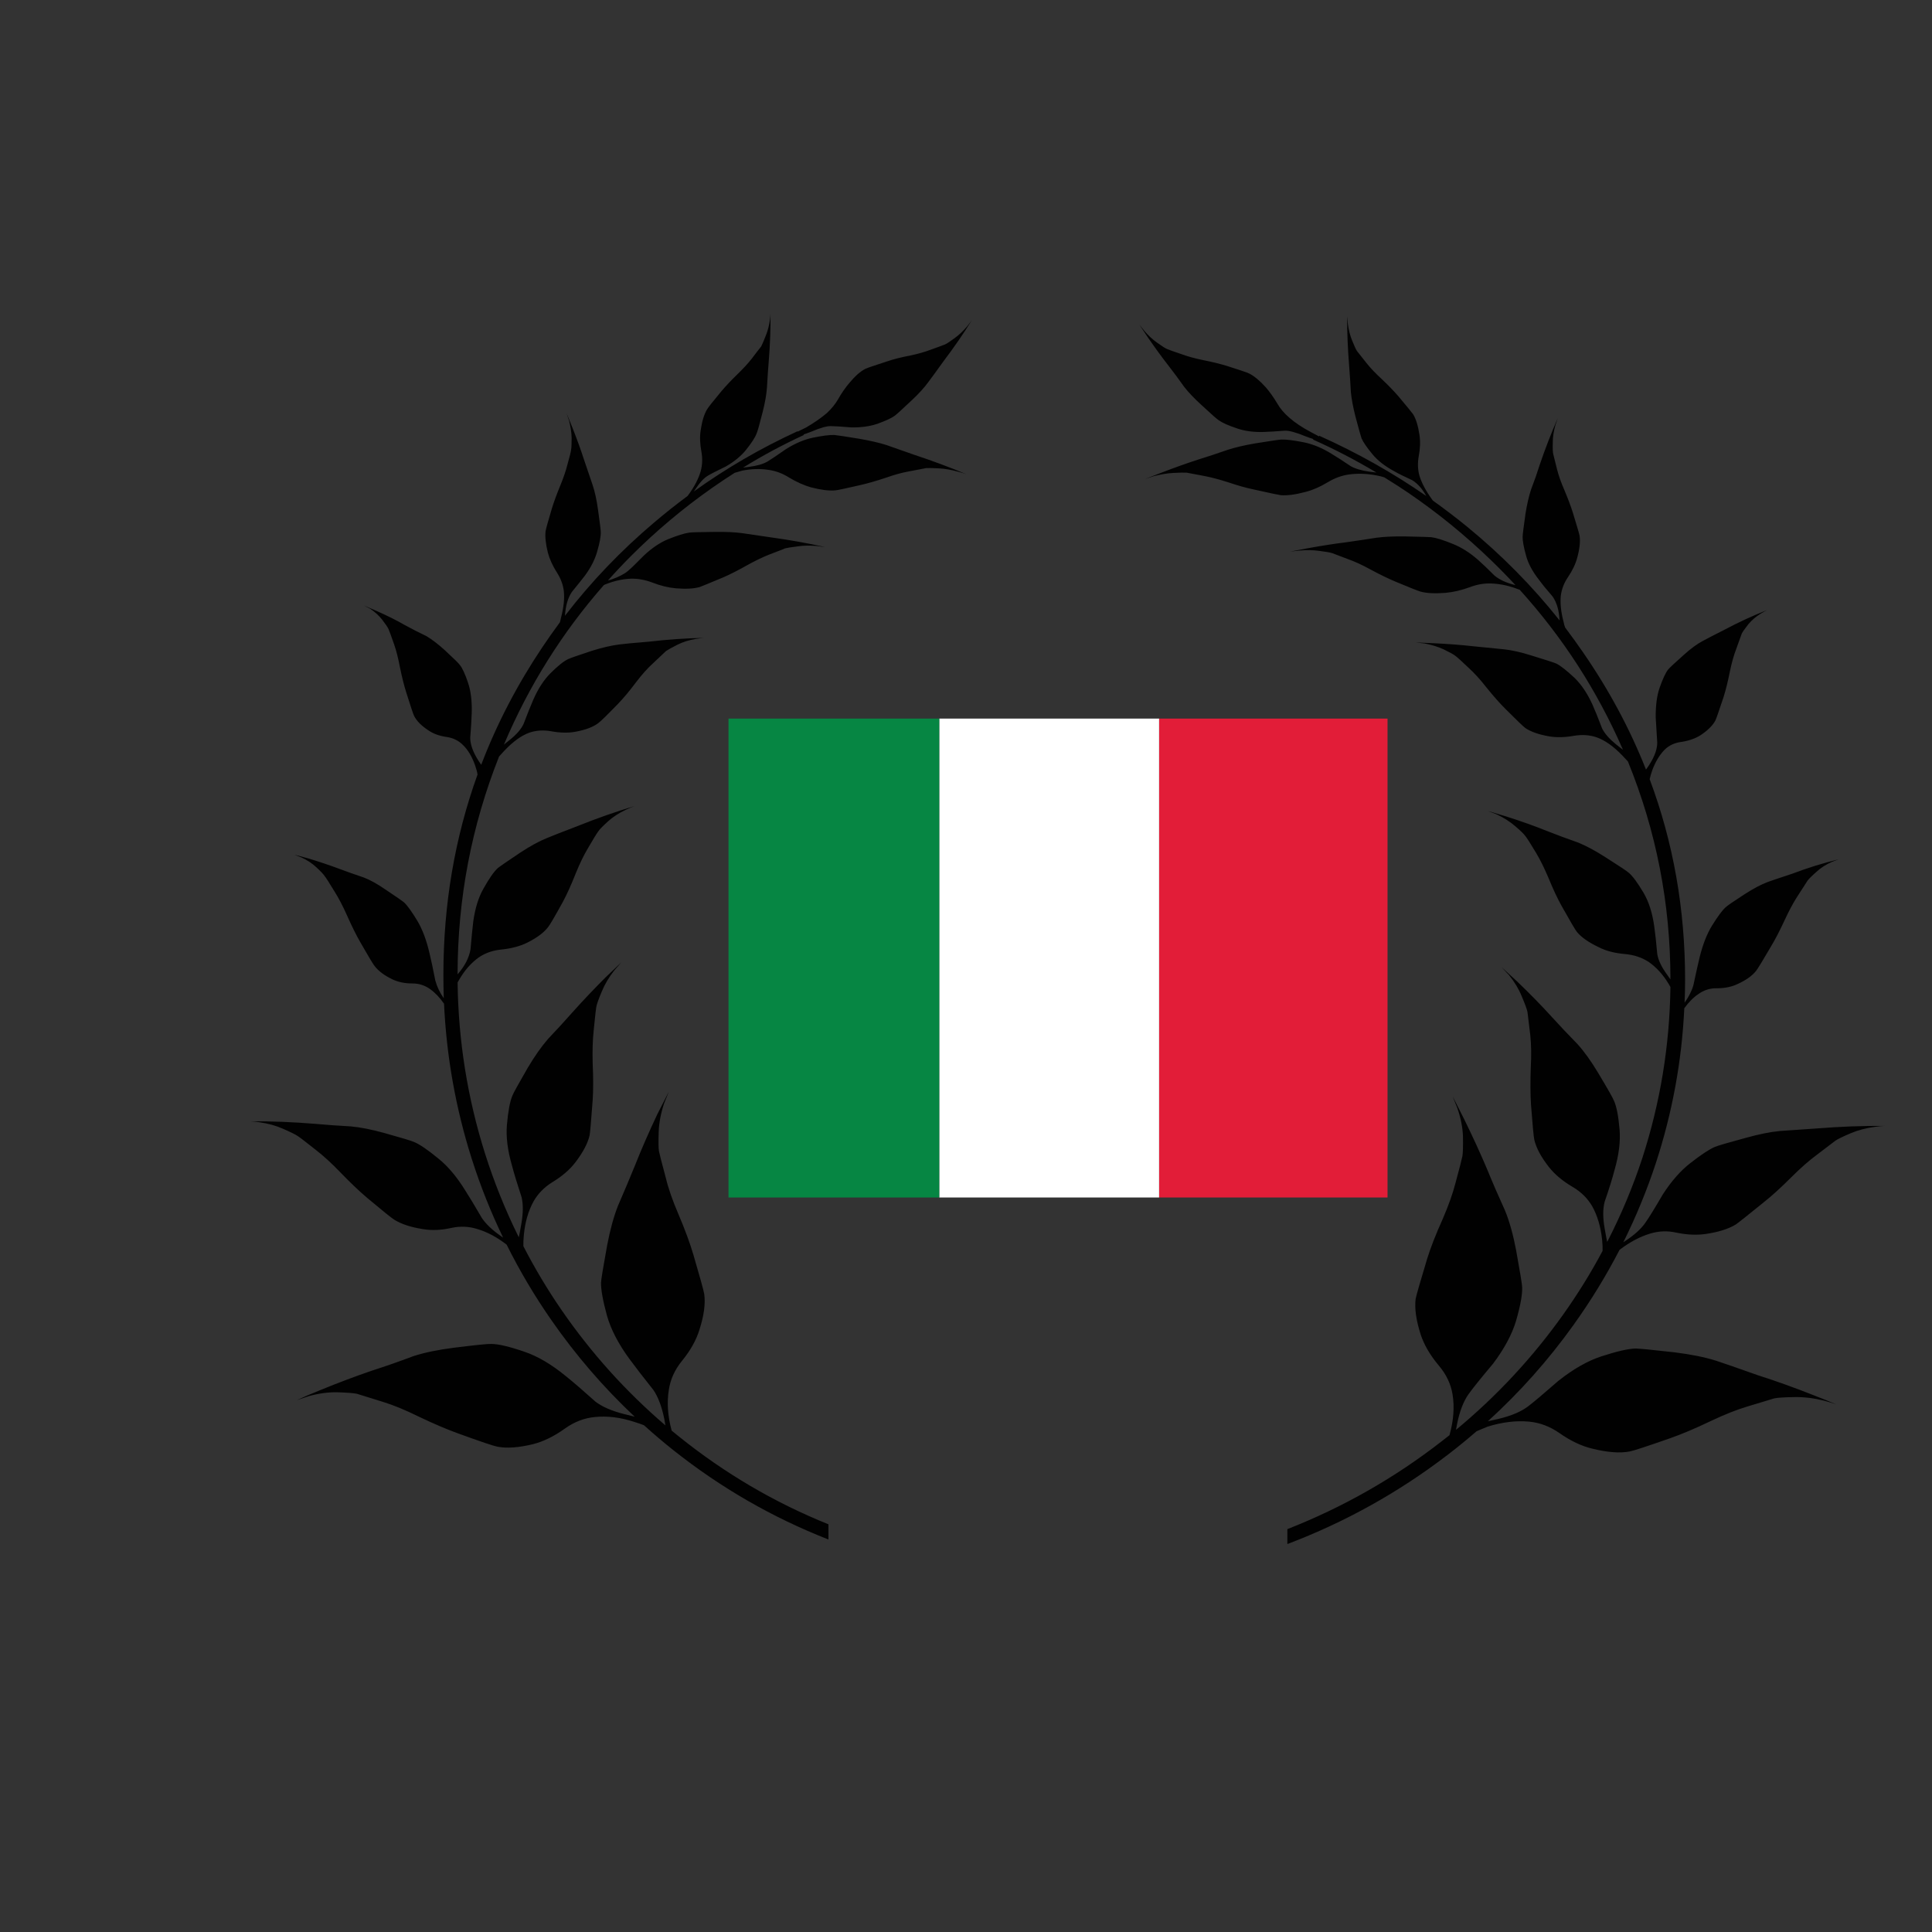 <?xml version="1.0" encoding="utf-8"?>
<!-- Generator: Adobe Illustrator 16.0.0, SVG Export Plug-In . SVG Version: 6.00 Build 0)  -->
<!DOCTYPE svg PUBLIC "-//W3C//DTD SVG 1.1//EN" "http://www.w3.org/Graphics/SVG/1.1/DTD/svg11.dtd">
<svg version="1.1" id="Layer_1" xmlns="http://www.w3.org/2000/svg" xmlns:xlink="http://www.w3.org/1999/xlink" x="0px" y="0px"
	 width="300px" height="300px" viewBox="0 0 300 300" enable-background="new 0 0 300 300" xml:space="preserve">
<rect x="0" y="0" width="300" height="300" fill="#333333" stroke="none"/>
<g>
	<path fill-rule="evenodd" clip-rule="evenodd" fill="#010101" d="M280.666,136.763c-0.445,0.681-0.969,1.493-1.572,2.436
		c-0.629,0.969-1.283,2.187-1.963,3.653c-0.76,1.65-1.48,3.038-2.162,4.164c-1.256,2.148-2.016,3.391-2.277,3.732
		c-0.629,0.786-1.586,1.467-2.867,2.043c-0.918,0.445-1.99,0.668-3.223,0.668c-1.021-0.027-1.965,0.261-2.828,0.863
		c-0.801,0.535-1.549,1.282-2.238,2.24c-0.387,8.227-1.867,16.266-4.439,24.119c-1.389,4.204-3.066,8.276-5.029,12.218
		c0.113-0.075,0.232-0.154,0.354-0.236c1.389-0.916,2.41-1.847,3.064-2.788c0.525-0.734,1.428-2.201,2.711-4.4
		c1.336-2.069,2.764-3.693,4.281-4.871c1.678-1.31,2.947-2.147,3.811-2.514c0.42-0.185,2.029-0.655,4.832-1.415
		c2.07-0.575,3.85-0.93,5.344-1.061c0.994-0.078,2.893-0.209,5.695-0.393c3.613-0.289,7.15-0.419,10.607-0.393
		c-0.445,0-1.008,0.052-1.689,0.157c-1.336,0.183-2.566,0.51-3.693,0.981c-1.23,0.524-2.016,0.903-2.357,1.14
		c-0.838,0.628-1.82,1.375-2.945,2.239c-1.205,0.89-2.516,2.042-3.93,3.457c-1.596,1.598-3.023,2.894-4.281,3.889
		c-2.514,2.043-3.967,3.194-4.359,3.457c-1.127,0.681-2.658,1.165-4.598,1.453c-1.414,0.21-2.945,0.145-4.596-0.196
		c-1.389-0.314-2.764-0.262-4.125,0.157c-1.584,0.485-3.156,1.323-4.713,2.514c-2.08,4.027-4.463,7.915-7.15,11.667
		c-3.904,5.457-8.338,10.439-13.297,14.948c0.418-0.085,0.975-0.21,1.67-0.373c1.963-0.472,3.482-1.113,4.557-1.925
		c0.863-0.654,2.436-1.978,4.713-3.968c2.305-1.834,4.531-3.104,6.68-3.811c2.408-0.786,4.189-1.192,5.342-1.218
		c0.523,0,2.527,0.196,6.01,0.589c2.541,0.314,4.689,0.747,6.443,1.297c1.125,0.366,3.313,1.126,6.561,2.278
		c2.645,0.838,5.459,1.847,8.445,3.024c1.492,0.576,2.725,1.074,3.693,1.493c-0.498-0.184-1.141-0.38-1.926-0.59
		c-1.598-0.393-3.117-0.576-4.557-0.55c-1.598,0.026-2.645,0.092-3.143,0.196c-1.152,0.341-2.541,0.76-4.164,1.258
		c-1.676,0.498-3.588,1.257-5.736,2.277c-2.408,1.152-4.518,2.044-6.324,2.672c-3.588,1.257-5.67,1.938-6.246,2.043
		c-1.518,0.288-3.443,0.144-5.773-0.433c-1.676-0.393-3.393-1.204-5.146-2.436c-1.467-1.021-3.039-1.61-4.715-1.768
		c-2.018-0.183-4.164,0.078-6.441,0.786l-1.689,0.706c-1.449,1.257-2.943,2.476-4.479,3.654
		c-7.621,5.84-15.924,10.462-24.906,13.867v-2.318c8.668-3.404,16.67-7.961,24.002-13.671c0.395-0.308,0.787-0.615,1.18-0.923v-0.02
		c0.627-2.252,0.785-4.348,0.471-6.285c-0.262-1.624-0.969-3.117-2.121-4.479c-1.361-1.623-2.305-3.234-2.828-4.832
		c-0.707-2.199-0.971-4.046-0.787-5.538c0.105-0.551,0.695-2.606,1.768-6.168c0.551-1.78,1.363-3.863,2.438-6.246
		c0.916-2.121,1.584-4.007,2.002-5.657c0.604-2.226,0.957-3.601,1.061-4.124c0.08-0.498,0.105-1.52,0.08-3.064
		c-0.053-1.389-0.342-2.842-0.865-4.36l-0.746-1.847l1.768,3.496c1.389,2.829,2.605,5.487,3.654,7.975
		c0.811,1.99,1.715,4.072,2.709,6.246c0.682,1.649,1.258,3.705,1.73,6.168c0.602,3.325,0.916,5.237,0.941,5.734
		c0.053,1.127-0.262,2.868-0.941,5.226c-0.631,2.121-1.822,4.347-3.576,6.678c-1.938,2.305-3.221,3.902-3.85,4.793
		c-0.76,1.1-1.336,2.605-1.729,4.518c-0.066,0.358-0.125,0.68-0.176,0.963c6.338-5.248,11.883-11.212,16.637-17.895
		c2.27-3.194,4.313-6.493,6.127-9.899c0.014-0.522-0.014-1.099-0.078-1.729c-0.211-1.99-0.721-3.719-1.531-5.185
		c-0.709-1.23-1.73-2.24-3.064-3.025c-1.52-0.891-2.738-1.911-3.654-3.063c-1.23-1.571-1.99-2.986-2.277-4.243
		c-0.105-0.471-0.275-2.278-0.512-5.422c-0.105-1.623-0.117-3.535-0.039-5.735c0.105-1.964,0.078-3.666-0.078-5.106l-0.432-3.575
		c-0.08-0.418-0.381-1.244-0.904-2.475c-0.445-1.1-1.1-2.187-1.965-3.26l-1.178-1.258l2.475,2.279
		c1.965,1.885,3.719,3.68,5.264,5.381c1.258,1.389,2.605,2.816,4.047,4.282c1.047,1.152,2.121,2.646,3.221,4.479
		c1.492,2.487,2.318,3.941,2.475,4.36c0.393,0.864,0.682,2.344,0.865,4.439c0.156,1.859-0.105,3.968-0.787,6.324
		c-0.34,1.309-0.85,2.946-1.531,4.91c-0.289,1.127-0.289,2.502,0,4.125c0.182,1.061,0.313,1.762,0.393,2.102l0.02-0.039
		c0.033-0.055,0.064-0.115,0.098-0.177c2.109-4.112,3.891-8.381,5.344-12.807c2.787-8.611,4.24-17.464,4.361-26.556
		c-0.09-0.154-0.182-0.313-0.275-0.471c-0.865-1.44-1.9-2.581-3.104-3.418c-1.049-0.681-2.252-1.086-3.615-1.218
		c-1.623-0.131-2.998-0.484-4.125-1.06c-1.598-0.76-2.736-1.559-3.416-2.396c-0.264-0.34-1.049-1.676-2.357-4.007
		c-0.656-1.178-1.336-2.631-2.043-4.36c-0.654-1.545-1.297-2.841-1.926-3.889c-0.863-1.44-1.414-2.304-1.648-2.592
		c-0.211-0.314-0.748-0.838-1.611-1.571c-0.785-0.681-1.729-1.283-2.828-1.807l-1.414-0.55l2.867,0.864
		c2.305,0.733,4.4,1.479,6.285,2.239c1.52,0.602,3.143,1.205,4.871,1.807c1.283,0.524,2.697,1.283,4.242,2.278
		c2.148,1.362,3.365,2.174,3.654,2.436c0.602,0.524,1.361,1.559,2.277,3.104c0.813,1.388,1.363,3.116,1.65,5.186
		c0.158,1.1,0.314,2.54,0.471,4.321c0.158,0.943,0.656,1.991,1.494,3.143c0.211,0.307,0.395,0.568,0.551,0.786
		c0-11.762-2.201-23.043-6.602-33.843c-0.275-0.295-0.563-0.603-0.863-0.923c-1.389-1.44-2.725-2.383-4.008-2.828
		c-1.072-0.367-2.238-0.445-3.496-0.236c-1.467,0.262-2.775,0.288-3.928,0.079c-1.598-0.288-2.814-0.72-3.652-1.296
		c-0.342-0.262-1.375-1.257-3.104-2.986c-0.865-0.864-1.848-1.977-2.947-3.339c-0.943-1.205-1.846-2.2-2.711-2.985
		c-1.1-1.048-1.793-1.676-2.082-1.886c-0.262-0.209-0.877-0.55-1.846-1.021c-0.865-0.393-1.846-0.694-2.947-0.903l-1.414-0.157
		l2.789,0.118c2.227,0.104,4.283,0.261,6.168,0.471c1.492,0.157,3.078,0.314,4.754,0.471c1.256,0.131,2.711,0.458,4.359,0.982
		c2.227,0.681,3.51,1.101,3.852,1.257c0.654,0.341,1.584,1.074,2.789,2.2c1.072,1.047,2.002,2.435,2.789,4.164
		c0.418,0.943,0.916,2.174,1.492,3.693c0.393,0.786,1.1,1.598,2.121,2.436c0.484,0.389,0.859,0.677,1.119,0.864
		c-0.021-0.04-0.041-0.079-0.059-0.118c-3.977-9.101-9.301-17.337-15.969-24.709c-0.072-0.025-0.145-0.051-0.217-0.079
		c-1.414-0.55-2.801-0.851-4.164-0.904c-1.125-0.052-2.264,0.145-3.416,0.589c-1.311,0.472-2.555,0.76-3.732,0.864
		c-1.625,0.131-2.92,0.066-3.889-0.196c-0.367-0.105-1.65-0.615-3.852-1.532c-1.125-0.472-2.395-1.087-3.809-1.847
		c-1.283-0.707-2.436-1.244-3.459-1.611c-1.701-0.654-2.566-0.982-2.592-0.982c-0.314-0.105-0.994-0.223-2.043-0.354
		c-0.941-0.131-1.977-0.144-3.104-0.04l-1.375,0.158l2.672-0.511c2.146-0.393,4.164-0.707,6.049-0.943
		c1.494-0.209,3.064-0.445,4.715-0.707c1.23-0.157,2.711-0.223,4.439-0.197c2.408,0.053,3.758,0.092,4.047,0.118
		c0.785,0.104,1.91,0.458,3.377,1.061c1.311,0.523,2.605,1.349,3.891,2.475c0.68,0.603,1.531,1.415,2.553,2.436
		c0.768,0.641,1.848,1.131,3.24,1.473c-1.207-1.302-2.457-2.579-3.752-3.831c-4.006-3.875-8.314-7.385-12.924-10.528
		c-1.041-0.708-2.096-1.389-3.162-2.042c-0.174-0.114-0.352-0.226-0.531-0.334c-0.346-0.117-0.738-0.215-1.178-0.294
		c-1.492-0.288-2.92-0.341-4.281-0.157c-1.127,0.157-2.213,0.55-3.262,1.178c-1.203,0.733-2.369,1.244-3.496,1.532
		c-1.57,0.419-2.854,0.589-3.85,0.511c-0.393-0.053-1.754-0.341-4.085-0.864c-1.179-0.236-2.54-0.616-4.086-1.14
		c-1.388-0.445-2.632-0.772-3.731-0.982c-1.467-0.288-2.371-0.458-2.711-0.511c-0.314-0.026-1.008-0.013-2.082,0.04
		c-0.942,0.052-1.964,0.223-3.064,0.511l-1.336,0.432l2.555-0.982c2.043-0.786,3.953-1.466,5.734-2.043
		c1.441-0.445,2.946-0.942,4.518-1.493c1.205-0.393,2.658-0.733,4.361-1.021c2.277-0.367,3.613-0.563,4.006-0.589
		c0.76-0.026,1.926,0.118,3.498,0.432c1.414,0.288,2.84,0.877,4.281,1.768c0.785,0.472,1.781,1.113,2.984,1.925
		c0.682,0.393,1.65,0.681,2.908,0.864c0.445,0.056,0.813,0.101,1.1,0.137c-3.205-1.915-6.492-3.624-9.859-5.126
		c0.016-0.027,0.035-0.053,0.059-0.079c-0.305-0.089-0.719-0.233-1.238-0.432c-1.467-0.603-2.527-0.89-3.182-0.864
		c-1.31,0.105-2.396,0.17-3.261,0.197c-1.571,0.052-2.96-0.131-4.164-0.55c-1.335-0.445-2.278-0.864-2.828-1.257
		c-0.263-0.157-1.14-0.929-2.632-2.317c-1.126-1.021-2.029-1.964-2.711-2.829c-0.838-1.178-1.663-2.291-2.475-3.339
		c-1.021-1.31-2.082-2.763-3.182-4.36l-1.336-2.004l0.785,0.982c0.629,0.733,1.283,1.335,1.965,1.807
		c0.76,0.55,1.27,0.877,1.531,0.982c0.289,0.131,1.061,0.406,2.318,0.825c0.916,0.34,2.017,0.642,3.299,0.904
		c1.441,0.288,2.672,0.589,3.693,0.903c1.99,0.629,3.143,1.021,3.457,1.179c0.786,0.393,1.65,1.113,2.593,2.16
		c0.628,0.734,1.231,1.585,1.808,2.554c0.418,0.733,1.021,1.44,1.807,2.122c0.891,0.786,2.002,1.532,3.338,2.239
		c0.48,0.268,0.912,0.497,1.297,0.688c0.012-0.034,0.025-0.066,0.039-0.099c5.885,2.638,11.424,5.754,16.617,9.35
		c-0.625-1.117-1.346-1.929-2.16-2.436c-1.205-0.55-2.174-1.034-2.906-1.454c-1.389-0.759-2.477-1.61-3.262-2.554
		c-0.891-1.074-1.467-1.912-1.729-2.514c-0.104-0.288-0.418-1.415-0.941-3.378c-0.367-1.44-0.604-2.698-0.709-3.771
		c-0.078-1.44-0.17-2.815-0.273-4.125c-0.211-2.593-0.314-5.146-0.314-7.66c0.025,0.314,0.064,0.707,0.117,1.178
		c0.131,0.969,0.354,1.833,0.668,2.593c0.34,0.838,0.59,1.375,0.746,1.611c0.027,0.026,0.525,0.654,1.492,1.885
		c0.604,0.76,1.375,1.571,2.318,2.436c1.047,0.995,1.912,1.885,2.592,2.671c1.363,1.624,2.135,2.566,2.318,2.829
		c0.445,0.733,0.773,1.794,0.982,3.182c0.158,1.022,0.119,2.147-0.117,3.379c-0.184,1.047-0.145,2.042,0.117,2.985
		c0.34,1.126,0.996,2.357,1.965,3.693c0.045,0.062,0.09,0.121,0.137,0.176c1.816,1.297,3.592,2.652,5.324,4.066
		c5.355,4.389,10.133,9.234,14.338,14.535c-0.08-1.559-0.447-2.803-1.1-3.732c-0.891-1.021-1.586-1.873-2.082-2.554
		c-0.996-1.257-1.664-2.488-2.004-3.692c-0.393-1.388-0.576-2.409-0.551-3.064c0-0.288,0.145-1.454,0.434-3.496
		c0.234-1.467,0.523-2.724,0.863-3.771c0.523-1.362,0.982-2.671,1.375-3.929c0.838-2.461,1.768-4.858,2.789-7.188l-0.393,1.139
		c-0.262,0.943-0.393,1.833-0.393,2.672c-0.025,0.917,0,1.519,0.078,1.807c0,0.026,0.197,0.812,0.59,2.357
		c0.234,0.943,0.615,2.017,1.139,3.222c0.576,1.362,1.021,2.553,1.336,3.575c0.629,2.042,0.969,3.208,1.021,3.496
		c0.131,0.891,0.014,2.017-0.354,3.378c-0.262,0.995-0.746,2.017-1.453,3.064c-0.604,0.89-0.969,1.833-1.102,2.829
		c-0.131,1.178,0.014,2.566,0.434,4.164c0.053,0.288,0.131,0.563,0.234,0.825c0.02,0.03,0.041,0.056,0.059,0.079
		c0.926,1.227,1.822,2.471,2.691,3.732c4.039,5.839,7.307,11.922,9.803,18.248c1.164-1.587,1.746-2.981,1.746-4.184
		c-0.104-1.571-0.182-2.854-0.234-3.85c-0.027-1.859,0.17-3.405,0.59-4.635c0.496-1.415,0.941-2.371,1.334-2.868
		c0.184-0.235,0.996-0.995,2.436-2.278c1.074-0.969,2.057-1.689,2.947-2.161c0.576-0.314,1.715-0.903,3.418-1.768
		c2.174-1.152,4.359-2.161,6.561-3.025c-0.262,0.131-0.59,0.314-0.982,0.55c-0.76,0.472-1.402,1.021-1.926,1.65
		c-0.549,0.707-0.891,1.191-1.021,1.454l-0.863,2.396c-0.367,0.943-0.695,2.108-0.982,3.496c-0.314,1.572-0.643,2.894-0.982,3.968
		c-0.707,2.122-1.125,3.326-1.258,3.614c-0.418,0.786-1.178,1.545-2.277,2.278c-0.811,0.523-1.807,0.877-2.986,1.061
		c-1.047,0.131-1.91,0.524-2.592,1.179c-0.785,0.786-1.428,1.833-1.926,3.143c-0.195,0.542-0.338,1.033-0.432,1.473
		c3.666,9.791,5.5,20.155,5.5,31.093c0,1.209-0.025,2.413-0.078,3.613c0.674-0.961,1.133-1.877,1.375-2.749
		c0.367-1.729,0.68-3.143,0.943-4.243c0.496-2.016,1.139-3.666,1.924-4.95c0.891-1.44,1.598-2.396,2.121-2.868
		c0.236-0.236,1.244-0.93,3.025-2.082c1.309-0.838,2.475-1.454,3.496-1.847c0.654-0.235,1.938-0.667,3.85-1.296
		c2.408-0.917,4.818-1.663,7.229-2.239c-0.314,0.104-0.695,0.249-1.141,0.432c-0.889,0.393-1.662,0.891-2.316,1.493
		C281.348,136.003,280.875,136.475,280.666,136.763z M130.131,62.006c0.549-0.969,1.139-1.82,1.768-2.554
		c0.89-1.074,1.728-1.807,2.514-2.2c0.289-0.131,1.401-0.51,3.339-1.139c0.996-0.34,2.187-0.642,3.575-0.903
		c1.23-0.262,2.291-0.563,3.182-0.904c0.89-0.314,1.637-0.589,2.239-0.825c0.288-0.131,0.786-0.458,1.493-0.982
		c0.655-0.471,1.296-1.074,1.925-1.807c0.314-0.393,0.563-0.72,0.746-0.982c-1.335,2.148-2.789,4.256-4.36,6.325
		c-1.205,1.676-2.016,2.79-2.435,3.339c-0.655,0.891-1.519,1.833-2.593,2.829c-1.467,1.388-2.331,2.174-2.593,2.357
		c-0.497,0.367-1.401,0.786-2.71,1.257c-1.178,0.393-2.527,0.576-4.046,0.55c-1.545-0.131-2.593-0.197-3.143-0.197
		c-0.628-0.026-1.65,0.262-3.064,0.864c-0.502,0.197-0.902,0.341-1.198,0.432c0.021,0.024,0.042,0.05,0.059,0.079
		c-3.228,1.485-6.377,3.175-9.448,5.067c0.247-0.033,0.555-0.072,0.923-0.118c1.231-0.157,2.187-0.432,2.868-0.825
		c0.524-0.315,1.479-0.956,2.868-1.925c1.415-0.89,2.79-1.479,4.125-1.768c1.519-0.314,2.646-0.458,3.379-0.432
		c0.367,0.026,1.663,0.223,3.889,0.589c1.676,0.288,3.09,0.615,4.243,0.982c0.76,0.262,2.213,0.772,4.36,1.532
		c2.776,0.917,5.448,1.912,8.014,2.986c-0.341-0.131-0.772-0.262-1.297-0.393c-1.021-0.288-2.003-0.458-2.946-0.511
		c-1.021-0.052-1.688-0.065-2.003-0.039c-0.733,0.131-1.624,0.301-2.671,0.511c-1.048,0.183-2.24,0.511-3.576,0.982
		c-1.492,0.498-2.815,0.877-3.967,1.14c-2.252,0.523-3.562,0.798-3.928,0.825c-0.969,0.079-2.213-0.079-3.732-0.472
		c-1.1-0.314-2.239-0.825-3.417-1.532c-0.995-0.629-2.043-1.021-3.143-1.178c-1.31-0.209-2.685-0.17-4.125,0.118l-1.159,0.333
		c-1.194,0.758-2.379,1.55-3.555,2.377c-4.479,3.143-8.655,6.652-12.532,10.528c-1.244,1.244-2.441,2.514-3.595,3.811
		c0.134-0.036,0.285-0.075,0.452-0.118c1.205-0.418,2.095-0.877,2.671-1.375c0.471-0.393,1.296-1.192,2.475-2.396
		c1.231-1.152,2.475-1.99,3.732-2.514c1.44-0.576,2.527-0.917,3.261-1.021c0.314-0.053,1.624-0.092,3.928-0.118
		c1.676-0.026,3.117,0.04,4.321,0.197c0.786,0.104,2.304,0.327,4.557,0.668c2.854,0.393,5.631,0.89,8.328,1.493
		c-0.34-0.053-0.746-0.105-1.218-0.158c-1.073-0.104-2.068-0.091-2.985,0.04c-1.021,0.131-1.689,0.236-2.003,0.314
		c-0.026,0.026-0.865,0.353-2.514,0.982c-0.995,0.393-2.108,0.93-3.339,1.61c-1.388,0.786-2.619,1.415-3.693,1.886
		c-2.121,0.89-3.365,1.401-3.732,1.532c-0.917,0.262-2.16,0.327-3.732,0.196c-1.152-0.104-2.37-0.406-3.653-0.903
		c-1.1-0.419-2.2-0.615-3.3-0.589c-1.31,0.052-2.646,0.354-4.007,0.903l-0.196,0.099c-6.467,7.373-11.626,15.603-15.477,24.689
		c-0.011,0.025-0.024,0.051-0.04,0.079c0.244-0.183,0.584-0.458,1.022-0.825c0.995-0.812,1.676-1.611,2.042-2.396
		c0.576-1.519,1.074-2.763,1.493-3.732c0.759-1.728,1.649-3.103,2.67-4.125c1.153-1.152,2.069-1.886,2.75-2.2
		c0.314-0.157,1.545-0.589,3.693-1.296c1.597-0.498,3.011-0.825,4.243-0.982c0.786-0.105,2.317-0.249,4.596-0.433
		c2.907-0.34,5.761-0.537,8.564-0.589c-0.341,0.026-0.76,0.079-1.257,0.157c-1.074,0.183-2.03,0.484-2.867,0.903
		c-0.917,0.472-1.506,0.799-1.768,0.982c-0.576,0.55-1.257,1.192-2.043,1.925c-0.838,0.759-1.715,1.742-2.632,2.946
		c-1.021,1.362-1.964,2.488-2.829,3.378c-1.702,1.755-2.709,2.737-3.024,2.946c-0.786,0.603-1.964,1.048-3.535,1.336
		c-1.101,0.209-2.37,0.184-3.811-0.079c-1.205-0.209-2.331-0.131-3.379,0.235c-1.23,0.446-2.527,1.389-3.888,2.829
		c-0.284,0.302-0.546,0.59-0.786,0.864c-4.286,10.811-6.433,22.085-6.442,33.823c1.107-1.263,1.774-2.547,2.003-3.85
		c0.157-1.781,0.301-3.235,0.432-4.36c0.289-2.069,0.825-3.785,1.611-5.146c0.864-1.545,1.597-2.593,2.2-3.143
		c0.288-0.236,1.466-1.047,3.536-2.436c1.519-0.996,2.893-1.742,4.125-2.239c0.812-0.341,2.383-0.956,4.714-1.846
		c2.932-1.179,5.878-2.213,8.839-3.104c-0.367,0.131-0.826,0.328-1.375,0.589c-1.048,0.498-1.951,1.087-2.711,1.768
		c-0.838,0.759-1.349,1.283-1.532,1.571c-0.235,0.314-0.772,1.192-1.61,2.632c-0.628,1.048-1.257,2.344-1.886,3.889
		c-0.681,1.729-1.336,3.182-1.964,4.36c-1.283,2.331-2.056,3.653-2.318,3.968c-0.654,0.864-1.742,1.676-3.26,2.435
		c-1.126,0.55-2.462,0.904-4.007,1.061c-1.335,0.13-2.5,0.537-3.496,1.218c-1.178,0.838-2.187,1.977-3.025,3.418
		c-0.095,0.161-0.187,0.318-0.274,0.471c0.117,9.068,1.531,17.906,4.242,26.517c1.408,4.45,3.136,8.752,5.186,12.904
		c0.025,0.051,0.051,0.103,0.078,0.158c0.022,0.043,0.042,0.089,0.059,0.137c-0.017-0.054-0.037-0.105-0.059-0.157
		c0.079-0.314,0.209-1.008,0.393-2.082c0.289-1.649,0.302-3.024,0.039-4.125c-0.654-1.99-1.152-3.627-1.492-4.91
		c-0.681-2.357-0.943-4.466-0.786-6.325c0.184-2.095,0.458-3.587,0.825-4.478c0.157-0.42,0.956-1.873,2.396-4.361
		c1.074-1.807,2.121-3.299,3.143-4.479c1.388-1.466,2.685-2.88,3.889-4.242c1.519-1.702,3.221-3.496,5.107-5.382l2.396-2.278
		l-1.1,1.257c-0.838,1.073-1.48,2.161-1.925,3.26c-0.524,1.23-0.812,2.057-0.865,2.475c-0.026,0.026-0.157,1.219-0.393,3.576
		c-0.156,1.439-0.209,3.143-0.156,5.106c0.104,2.226,0.104,4.124,0,5.696c-0.236,3.194-0.393,5.015-0.472,5.46
		c-0.288,1.257-1.035,2.671-2.239,4.242c-0.865,1.127-2.056,2.147-3.574,3.064c-1.258,0.786-2.227,1.78-2.907,2.985
		c-0.812,1.492-1.31,3.222-1.493,5.186c-0.064,0.636-0.09,1.219-0.078,1.748c1.754,3.412,3.731,6.719,5.932,9.92
		c4.592,6.664,9.967,12.635,16.126,17.913c-0.051-0.304-0.11-0.644-0.177-1.021c-0.393-1.912-0.956-3.405-1.688-4.479
		c-1.545-1.938-2.79-3.549-3.732-4.832c-1.703-2.33-2.855-4.544-3.458-6.64c-0.654-2.383-0.969-4.124-0.943-5.224
		c0.026-0.498,0.341-2.41,0.943-5.735c0.471-2.462,1.034-4.518,1.689-6.168c0.942-2.174,1.82-4.256,2.632-6.246
		c0.995-2.514,2.161-5.186,3.496-8.014l1.768-3.457l-0.747,1.846c-0.497,1.52-0.772,2.973-0.825,4.361
		c-0.053,1.545-0.039,2.554,0.039,3.024c0.104,0.523,0.458,1.898,1.06,4.125c0.393,1.649,1.048,3.535,1.964,5.657
		c1.022,2.409,1.794,4.504,2.318,6.285c1.047,3.562,1.61,5.604,1.689,6.128c0.209,1.493-0.039,3.339-0.747,5.539
		c-0.497,1.624-1.401,3.233-2.71,4.832c-1.125,1.388-1.807,2.894-2.042,4.518c-0.314,1.938-0.17,4.033,0.432,6.285v0.02
		c0.378,0.309,0.758,0.615,1.139,0.924c7.097,5.708,14.835,10.253,23.216,13.631v2.357c-8.694-3.405-16.722-8.027-24.081-13.868
		c-1.567-1.247-3.086-2.536-4.557-3.869c-0.432-0.173-0.903-0.336-1.414-0.491c-2.2-0.732-4.282-0.995-6.246-0.785
		c-1.624,0.157-3.156,0.746-4.596,1.768c-1.676,1.205-3.326,2.018-4.949,2.437c-2.253,0.549-4.112,0.68-5.579,0.393
		c-0.576-0.105-2.592-0.786-6.05-2.043c-1.754-0.629-3.81-1.507-6.167-2.632c-2.068-1.021-3.916-1.781-5.539-2.279
		c-2.671-0.838-4.02-1.257-4.046-1.257c-0.498-0.104-1.506-0.183-3.024-0.235c-1.415-0.026-2.881,0.171-4.4,0.59l-1.886,0.628
		c0.943-0.445,2.134-0.956,3.575-1.532c2.881-1.179,5.591-2.199,8.131-3.064c2.043-0.654,4.178-1.401,6.404-2.239
		c1.703-0.55,3.784-0.981,6.246-1.296c3.352-0.419,5.291-0.615,5.813-0.59c1.1,0,2.829,0.407,5.186,1.219
		c2.068,0.707,4.216,1.977,6.442,3.811c1.205,0.969,2.724,2.278,4.557,3.928c1.073,0.812,2.553,1.453,4.438,1.925
		c0.679,0.181,1.229,0.318,1.65,0.412c-4.818-4.527-9.126-9.522-12.924-14.985c-2.619-3.764-4.937-7.673-6.953-11.728
		c-1.496-1.155-3.001-1.961-4.518-2.415c-1.31-0.419-2.646-0.484-4.007-0.196c-1.598,0.367-3.09,0.432-4.479,0.196
		c-1.859-0.288-3.339-0.773-4.438-1.454c-0.393-0.235-1.807-1.375-4.243-3.417c-1.205-1.021-2.58-2.331-4.125-3.929
		c-1.362-1.414-2.619-2.566-3.771-3.457c-1.545-1.23-2.501-1.964-2.868-2.199c-0.341-0.236-1.113-0.616-2.318-1.14
		c-1.074-0.472-2.252-0.799-3.536-0.982c-0.589-0.098-1.074-0.15-1.454-0.157c3.248-0.023,6.6,0.107,10.057,0.393
		c1.729,0.157,3.562,0.289,5.5,0.394c1.466,0.131,3.195,0.472,5.186,1.021c2.724,0.76,4.282,1.23,4.675,1.414
		c0.864,0.366,2.107,1.218,3.732,2.554c1.466,1.179,2.841,2.802,4.125,4.871c0.707,1.1,1.584,2.554,2.632,4.36
		c0.628,0.943,1.624,1.885,2.985,2.828c0.11,0.076,0.214,0.148,0.314,0.217c-1.905-3.945-3.528-8.025-4.871-12.237
		c-2.483-7.827-3.917-15.854-4.301-24.081c-0.668-0.961-1.395-1.72-2.181-2.278c-0.812-0.576-1.715-0.864-2.71-0.864
		c-1.179,0-2.213-0.209-3.104-0.628c-1.257-0.604-2.187-1.296-2.789-2.082c-0.236-0.289-0.982-1.532-2.239-3.732
		c-0.629-1.101-1.31-2.476-2.043-4.125c-0.655-1.466-1.296-2.697-1.925-3.692c-0.812-1.335-1.322-2.134-1.532-2.396
		c-0.183-0.288-0.628-0.759-1.335-1.414c-0.655-0.602-1.414-1.1-2.279-1.493l-1.1-0.432l2.2,0.589
		c1.729,0.524,3.326,1.061,4.792,1.611c1.179,0.445,2.436,0.89,3.771,1.335c0.969,0.367,2.082,0.982,3.34,1.847
		c1.728,1.152,2.71,1.833,2.946,2.043c0.523,0.498,1.217,1.466,2.082,2.907c0.759,1.283,1.375,2.933,1.847,4.949
		c0.262,1.074,0.563,2.488,0.903,4.243c0.256,0.958,0.695,1.881,1.316,2.77c-0.039-1.204-0.058-2.416-0.058-3.633
		c0-10.945,1.768-21.316,5.303-31.113c-0.068-0.43-0.2-0.915-0.393-1.453c-0.472-1.336-1.1-2.383-1.886-3.143
		c-0.654-0.655-1.467-1.061-2.435-1.218c-1.179-0.157-2.161-0.511-2.946-1.061c-1.074-0.707-1.808-1.453-2.201-2.239
		c-0.156-0.341-0.563-1.559-1.218-3.654c-0.34-1.074-0.667-2.383-0.982-3.928c-0.262-1.388-0.563-2.566-0.903-3.536
		c-0.446-1.283-0.734-2.069-0.865-2.357c-0.131-0.288-0.458-0.772-0.982-1.453c-0.497-0.629-1.113-1.192-1.846-1.689l-0.982-0.511
		l2.003,0.864c1.598,0.707,3.039,1.427,4.321,2.161c1.047,0.576,2.174,1.152,3.378,1.729c0.838,0.498,1.781,1.218,2.829,2.161
		c1.388,1.283,2.174,2.056,2.357,2.317c0.393,0.472,0.825,1.415,1.296,2.829c0.419,1.257,0.603,2.802,0.55,4.635
		c-0.026,0.995-0.104,2.292-0.235,3.889c0.023,1.194,0.593,2.575,1.708,4.145c2.414-6.324,5.576-12.406,9.487-18.248
		c0.881-1.315,1.792-2.604,2.729-3.869c0.072-0.232,0.131-0.475,0.177-0.727c0.419-1.597,0.563-2.985,0.432-4.164
		c-0.131-0.995-0.485-1.938-1.061-2.829c-0.681-1.074-1.152-2.108-1.414-3.103c-0.34-1.362-0.458-2.475-0.354-3.339
		c0.053-0.34,0.38-1.519,0.982-3.536c0.314-1.021,0.747-2.2,1.296-3.535c0.498-1.205,0.864-2.279,1.101-3.222
		c0.367-1.283,0.563-2.082,0.589-2.396c0.052-0.288,0.079-0.89,0.079-1.807c-0.026-0.812-0.157-1.689-0.393-2.632l-0.393-1.178
		l0.904,2.239c0.707,1.781,1.309,3.444,1.807,4.989c0.419,1.257,0.864,2.567,1.336,3.929c0.34,1.021,0.615,2.278,0.825,3.771
		c0.288,2.043,0.432,3.208,0.432,3.496c0.026,0.681-0.157,1.689-0.55,3.025c-0.34,1.231-0.969,2.475-1.885,3.732
		c-0.524,0.681-1.205,1.532-2.043,2.554c-0.625,0.925-0.985,2.163-1.081,3.712c4.065-5.289,8.694-10.127,13.887-14.515
		c1.667-1.413,3.375-2.769,5.127-4.066l0.176-0.216c0.943-1.31,1.571-2.527,1.886-3.653c0.261-0.943,0.301-1.938,0.118-2.986
		c-0.236-1.257-0.276-2.383-0.118-3.378c0.209-1.414,0.537-2.488,0.982-3.221c0.157-0.288,0.89-1.218,2.2-2.789
		c0.681-0.812,1.519-1.703,2.514-2.671c0.917-0.891,1.664-1.703,2.239-2.436c0.55-0.733,1.035-1.362,1.454-1.885
		c0.131-0.236,0.367-0.786,0.707-1.65c0.315-0.76,0.537-1.611,0.668-2.554c0.045-0.367,0.072-0.681,0.078-0.943
		c0.023,2.422-0.068,4.896-0.274,7.425c-0.105,1.283-0.197,2.645-0.275,4.085c-0.079,1.101-0.301,2.371-0.668,3.811
		c-0.497,1.964-0.812,3.077-0.943,3.339c-0.235,0.629-0.786,1.479-1.649,2.553c-0.76,0.943-1.794,1.794-3.104,2.554
		c-1.414,0.681-2.357,1.166-2.828,1.454c-0.603,0.367-1.205,1.008-1.808,1.925c-0.137,0.195-0.255,0.365-0.353,0.511
		c5.027-3.609,10.396-6.726,16.106-9.35c0.008,0.018,0.015,0.037,0.019,0.059l1.316-0.648c1.257-0.734,2.331-1.48,3.222-2.239
		C129.135,63.447,129.712,62.74,130.131,62.006z"/>
	<rect x="179.981" y="111.582" fill-rule="evenodd" clip-rule="evenodd" fill="#E21D38" width="35.474" height="74.364"/>
	<rect x="145.845" y="111.582" fill-rule="evenodd" clip-rule="evenodd" fill="#FFFFFF" width="34.137" height="74.364"/>
	<rect x="113.121" y="111.582" fill-rule="evenodd" clip-rule="evenodd" fill="#068643" width="32.724" height="74.364"/>
</g>
</svg>
